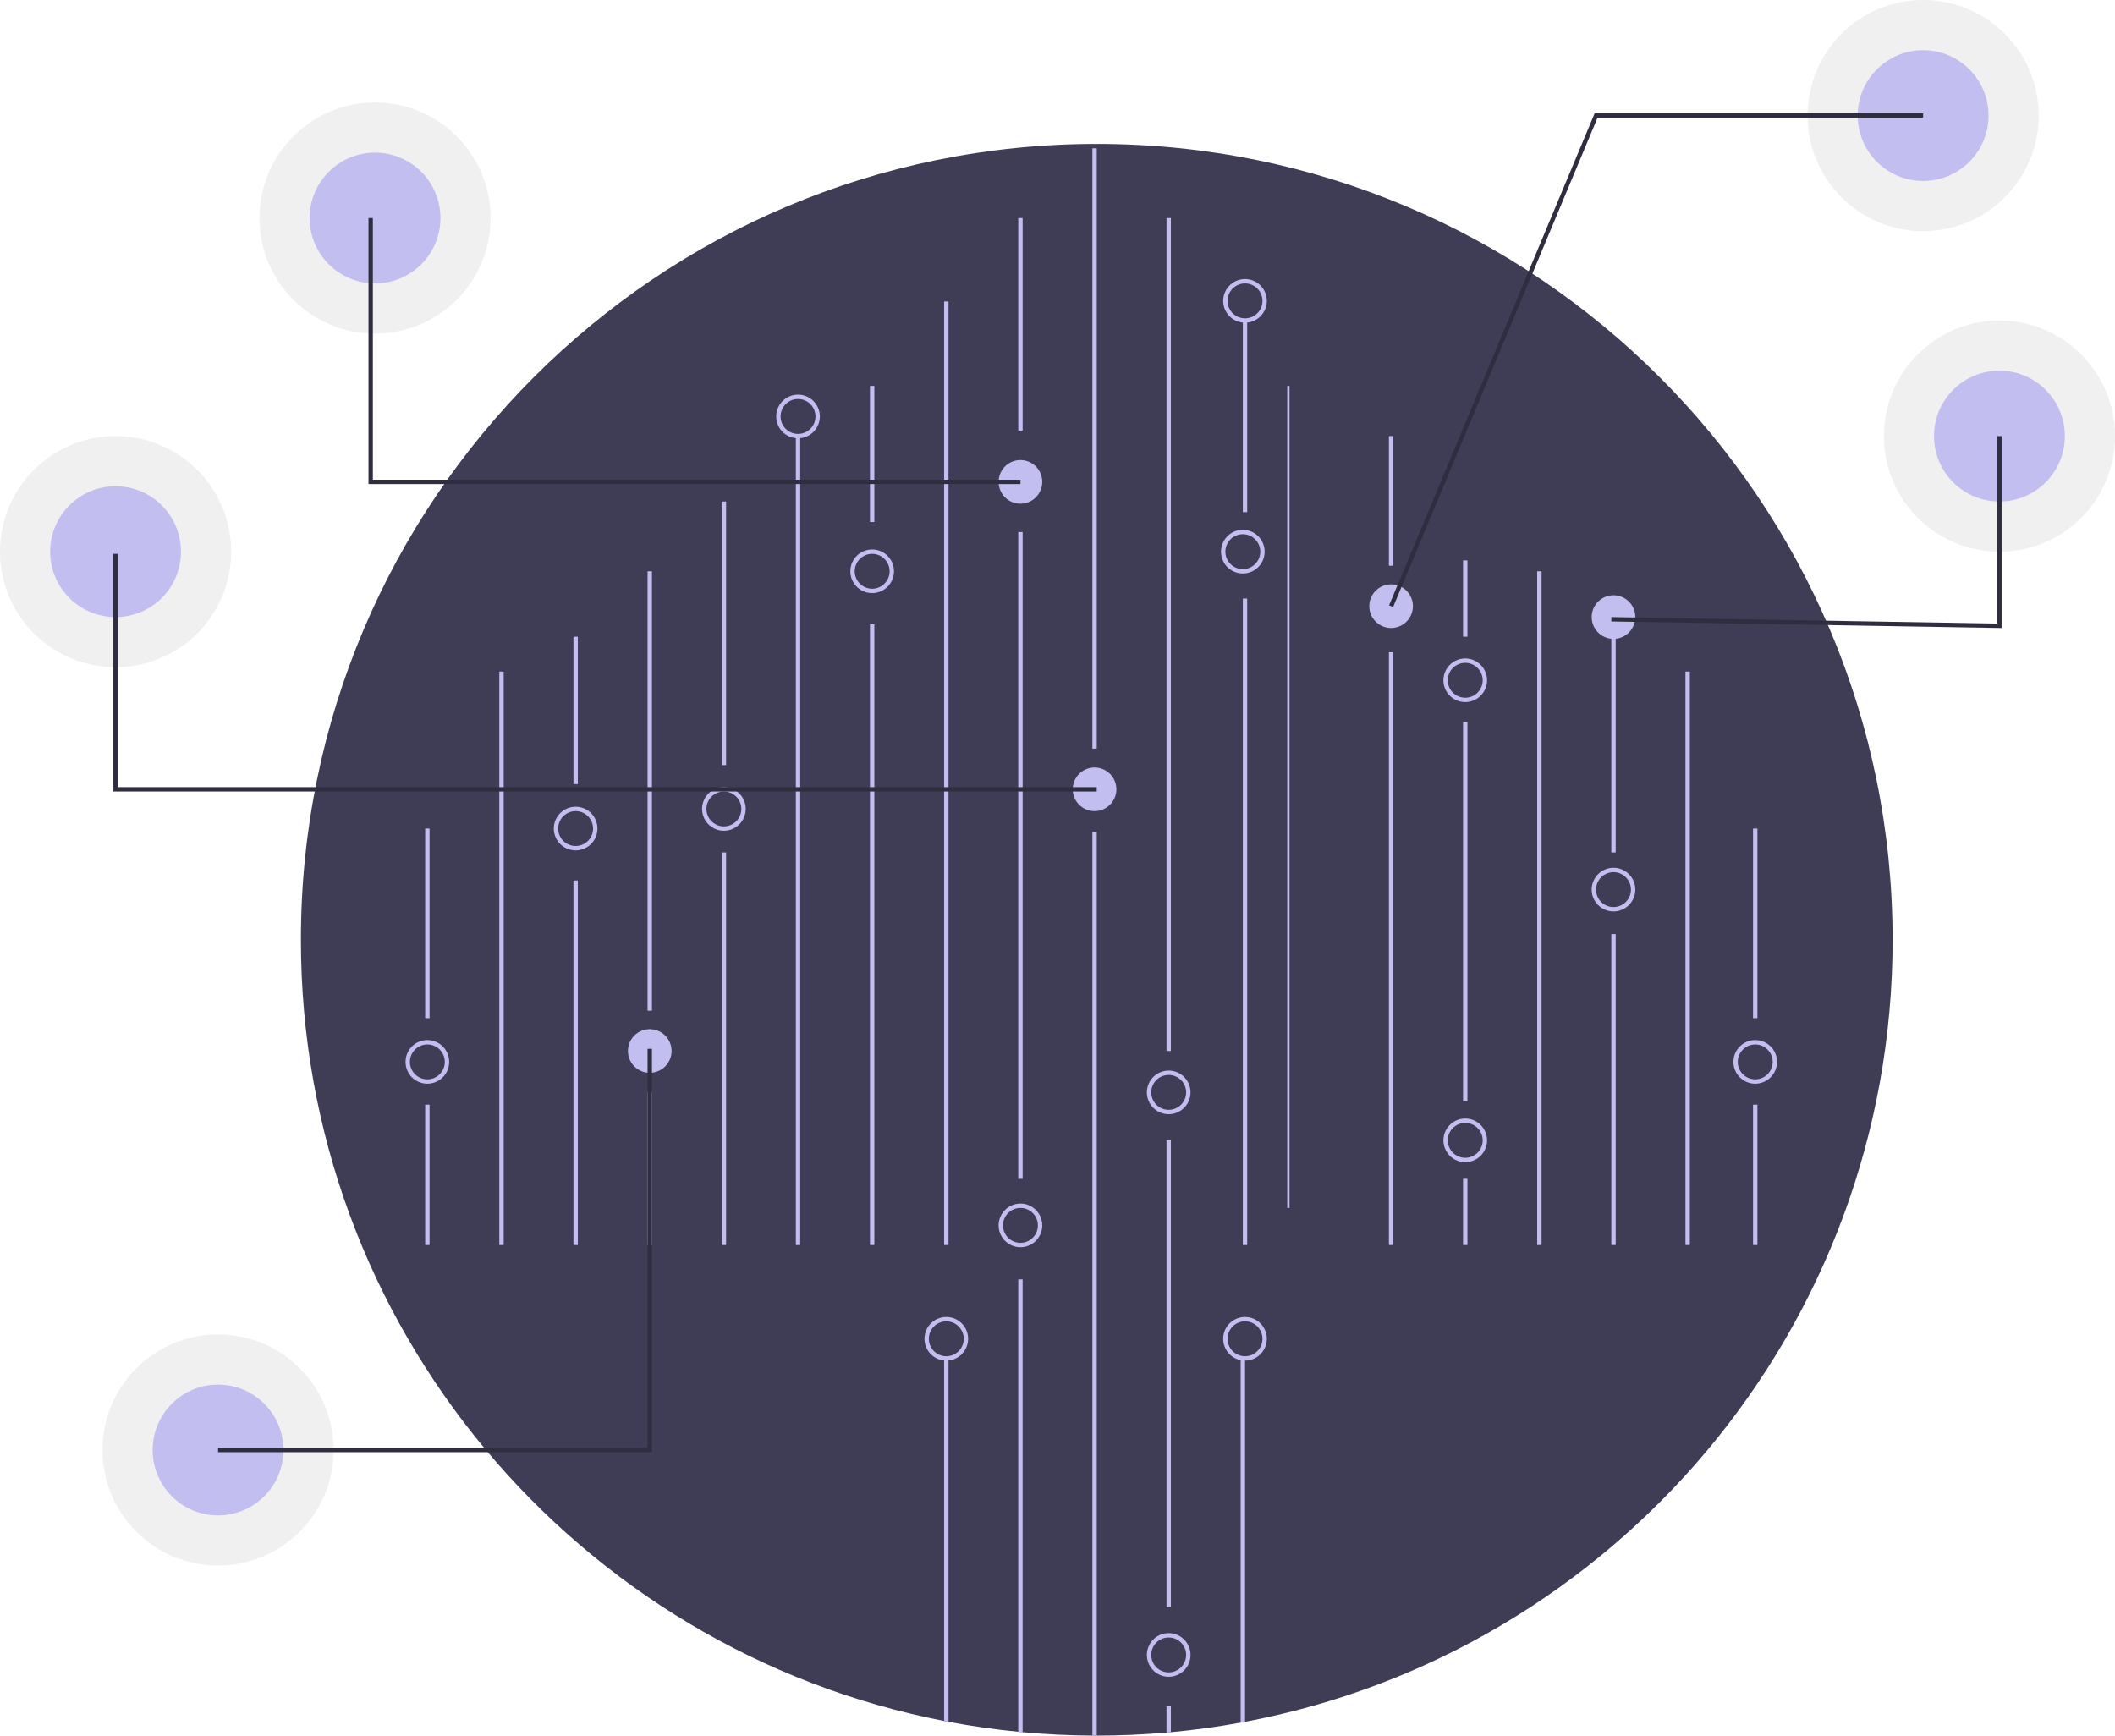 <svg id="f4673761-b724-4a95-a095-d2125482816e" data-name="Layer 1" xmlns="http://www.w3.org/2000/svg" width="970" height="796" viewBox="0 0 970 796"><title>hologram</title><circle cx="917" cy="200" r="53" fill="#ccc" opacity="0.3"/><circle cx="917" cy="200" r="30" fill="#c3bef0"/><circle cx="882" cy="53" r="53" fill="#ccc" opacity="0.3"/><circle cx="882" cy="53" r="30" fill="#c3bef0"/><circle cx="53" cy="253" r="53" fill="#ccc" opacity="0.3"/><circle cx="53" cy="253" r="30" fill="#c3bef0"/><circle cx="100" cy="665" r="53" fill="#ccc" opacity="0.3"/><circle cx="100" cy="665" r="30" fill="#c3bef0"/><circle cx="172" cy="100" r="53" fill="#ccc" opacity="0.3"/><circle cx="172" cy="100" r="30" fill="#c3bef0"/><path d="M983,483c0,178.34-127.91,326.81-297,358.67-.66.13-1.33.25-2,.37q-15.765,2.895-32,4.39c-.67.07-1.33.13-2,.18q-15.81,1.38-32,1.39c-.67,0-1.33,0-2-.01q-16.17-.075-32-1.56c-.67-.05-1.33-.12-2-.19q-16.215-1.575-32-4.57c-.67-.12-1.34-.25-2-.38C379.9,808.64,253,660.64,253,483c0-201.58,163.42-365,365-365S983,281.42,983,483Z" transform="translate(-115 -52)" fill="#3f3d56"/><rect x="570" y="274.5" width="2" height="296.5" fill="#c3bef0"/><rect x="570" y="147.402" width="2" height="87.472" fill="#c3bef0"/><rect x="433" y="138.275" width="2" height="432.725" fill="#c3bef0"/><rect x="467" y="100" width="2" height="97.457" fill="#c3bef0"/><rect x="467" y="244" width="2" height="296.638" fill="#c3bef0"/><path d="M584,638.75V846.43c-.67-.05-1.33-.12-2-.19V638.75Z" transform="translate(-115 -52)" fill="#c3bef0"/><rect x="501" y="68" width="2" height="275.347" fill="#c3bef0"/><path d="M618,433.52V848c-.67,0-1.33,0-2-.01V433.52Z" transform="translate(-115 -52)" fill="#c3bef0"/><rect x="535" y="100" width="2" height="382" fill="#c3bef0"/><rect x="535" y="523" width="2" height="214.173" fill="#c3bef0"/><path d="M652,834.53v11.9c-.67.07-1.33.13-2,.18V834.53Z" transform="translate(-115 -52)" fill="#c3bef0"/><path d="M686,675V841.67c-.66.13-1.33.25-2,.37V675Z" transform="translate(-115 -52)" fill="#c3bef0"/><path d="M550,675V841.67c-.67-.12-1.34-.25-2-.38V675Z" transform="translate(-115 -52)" fill="#c3bef0"/><rect x="399" y="177" width="2" height="62.41" fill="#c3bef0"/><rect x="399" y="286.275" width="2" height="284.725" fill="#c3bef0"/><rect x="365" y="200" width="2" height="371" fill="#c3bef0"/><rect x="331" y="230" width="2" height="120.905" fill="#c3bef0"/><rect x="331" y="390.968" width="2" height="180.032" fill="#c3bef0"/><rect x="297" y="262" width="2" height="201.536" fill="#c3bef0"/><rect x="297" y="501" width="2" height="70" fill="#c3bef0"/><rect x="263" y="292" width="2" height="67.599" fill="#c3bef0"/><rect x="263" y="403.819" width="2" height="167.181" fill="#c3bef0"/><rect x="229" y="308" width="2" height="263" fill="#c3bef0"/><rect x="195" y="380" width="2" height="86.937" fill="#c3bef0"/><rect x="195" y="506.622" width="2" height="64.378" fill="#c3bef0"/><rect x="590.375" y="177" width="1.037" height="377" fill="#c3bef0"/><rect x="637" y="200" width="2" height="59.441" fill="#c3bef0"/><rect x="637" y="299.126" width="2" height="271.874" fill="#c3bef0"/><rect x="671" y="257" width="2" height="35" fill="#c3bef0"/><rect x="671" y="331.252" width="2" height="173.858" fill="#c3bef0"/><rect x="671" y="540.638" width="2" height="30.362" fill="#c3bef0"/><rect x="705" y="262" width="2" height="309" fill="#c3bef0"/><rect x="739" y="292" width="2" height="98.968" fill="#c3bef0"/><rect x="739" y="428.386" width="2" height="142.614" fill="#c3bef0"/><rect x="773" y="308" width="2" height="263" fill="#c3bef0"/><path d="M549,676a10,10,0,1,1,10-10A10.012,10.012,0,0,1,549,676Zm0-18a8,8,0,1,0,8,8A8.009,8.009,0,0,0,549,658Z" transform="translate(-115 -52)" fill="#c3bef0"/><path d="M583,624a10,10,0,1,1,10-10A10.012,10.012,0,0,1,583,624Zm0-18a8,8,0,1,0,8,8A8.009,8.009,0,0,0,583,606Z" transform="translate(-115 -52)" fill="#c3bef0"/><path d="M686,676a10,10,0,1,1,10-10A10.012,10.012,0,0,1,686,676Zm0-18a8,8,0,1,0,8,8A8.009,8.009,0,0,0,686,658Z" transform="translate(-115 -52)" fill="#c3bef0"/><path d="M651,801a10,10,0,1,0,10,10A10.016,10.016,0,0,0,651,801Zm0,18a8,8,0,1,1,8-8A8.011,8.011,0,0,1,651,819Z" transform="translate(-115 -52)" fill="#c3bef0"/><path d="M651,563a10,10,0,1,1,10-10A10.012,10.012,0,0,1,651,563Zm0-18a8,8,0,1,0,8,8A8.009,8.009,0,0,0,651,545Z" transform="translate(-115 -52)" fill="#c3bef0"/><path d="M617,424a10,10,0,1,1,10-10A10.011,10.011,0,0,1,617,424Z" transform="translate(-115 -52)" fill="#c3bef0"/><path d="M685,315a10,10,0,1,1,10-10A10.011,10.011,0,0,1,685,315Zm0-18a8,8,0,1,0,8,8A8.009,8.009,0,0,0,685,297Z" transform="translate(-115 -52)" fill="#c3bef0"/><path d="M447,433a10,10,0,1,1,10-10A10.011,10.011,0,0,1,447,433Zm0-18a8,8,0,1,0,8,8A8.009,8.009,0,0,0,447,415Z" transform="translate(-115 -52)" fill="#c3bef0"/><path d="M379,442a10,10,0,1,1,10-10A10.011,10.011,0,0,1,379,442Zm0-18a8,8,0,1,0,8,8A8.009,8.009,0,0,0,379,424Z" transform="translate(-115 -52)" fill="#c3bef0"/><path d="M413,544a10,10,0,1,1,10-10A10.011,10.011,0,0,1,413,544Z" transform="translate(-115 -52)" fill="#c3bef0"/><path d="M686,200a10,10,0,1,1,10-10A10.011,10.011,0,0,1,686,200Zm0-18a8,8,0,1,0,8,8A8.009,8.009,0,0,0,686,182Z" transform="translate(-115 -52)" fill="#c3bef0"/><path d="M515,324a10,10,0,1,1,10-10A10.011,10.011,0,0,1,515,324Zm0-18a8,8,0,1,0,8,8A8.009,8.009,0,0,0,515,306Z" transform="translate(-115 -52)" fill="#c3bef0"/><path d="M481,253a10,10,0,1,1,10-10A10.011,10.011,0,0,1,481,253Zm0-18a8,8,0,1,0,8,8A8.009,8.009,0,0,0,481,235Z" transform="translate(-115 -52)" fill="#c3bef0"/><path d="M311,549a10,10,0,1,1,10-10A10.012,10.012,0,0,1,311,549Zm0-18a8,8,0,1,0,8,8A8.009,8.009,0,0,0,311,531Z" transform="translate(-115 -52)" fill="#c3bef0"/><rect x="804" y="380" width="2" height="86.937" fill="#c3bef0"/><rect x="804" y="506.622" width="2" height="64.378" fill="#c3bef0"/><path d="M920,549a10,10,0,1,1,10-10A10.012,10.012,0,0,1,920,549Zm0-18a8,8,0,1,0,8,8A8.009,8.009,0,0,0,920,531Z" transform="translate(-115 -52)" fill="#c3bef0"/><path d="M855,470a10,10,0,1,1,10-10A10.011,10.011,0,0,1,855,470Zm0-18a8,8,0,1,0,8,8A8.009,8.009,0,0,0,855,452Z" transform="translate(-115 -52)" fill="#c3bef0"/><path d="M787,585a10,10,0,1,1,10-10A10.012,10.012,0,0,1,787,585Zm0-18a8,8,0,1,0,8,8A8.009,8.009,0,0,0,787,567Z" transform="translate(-115 -52)" fill="#c3bef0"/><path d="M583,283a10,10,0,1,1,10-10A10.011,10.011,0,0,1,583,283Z" transform="translate(-115 -52)" fill="#c3bef0"/><path d="M787,374a10,10,0,1,1,10-10A10.011,10.011,0,0,1,787,374Zm0-18a8,8,0,1,0,8,8A8.009,8.009,0,0,0,787,356Z" transform="translate(-115 -52)" fill="#c3bef0"/><path d="M855,345a10,10,0,1,1,10-10A10.011,10.011,0,0,1,855,345Z" transform="translate(-115 -52)" fill="#c3bef0"/><path d="M753,340a10,10,0,1,1,10-10A10.011,10.011,0,0,1,753,340Z" transform="translate(-115 -52)" fill="#c3bef0"/><polygon points="918 288.017 738.983 285 739.017 283 916 285.983 916 200 918 200 918 288.017" fill="#2f2e41"/><polygon points="638.923 278.386 637.077 277.614 731.334 52 882 52 882 54 732.666 54 638.923 278.386" fill="#2f2e41"/><polygon points="503 363 52 363 52 254 54 254 54 361 503 361 503 363" fill="#2f2e41"/><polygon points="468 222 169 222 169 100 171 100 171 220 468 220 468 222" fill="#2f2e41"/><polygon points="299 666 100 666 100 664 297 664 297 481 299 481 299 666" fill="#2f2e41"/></svg>